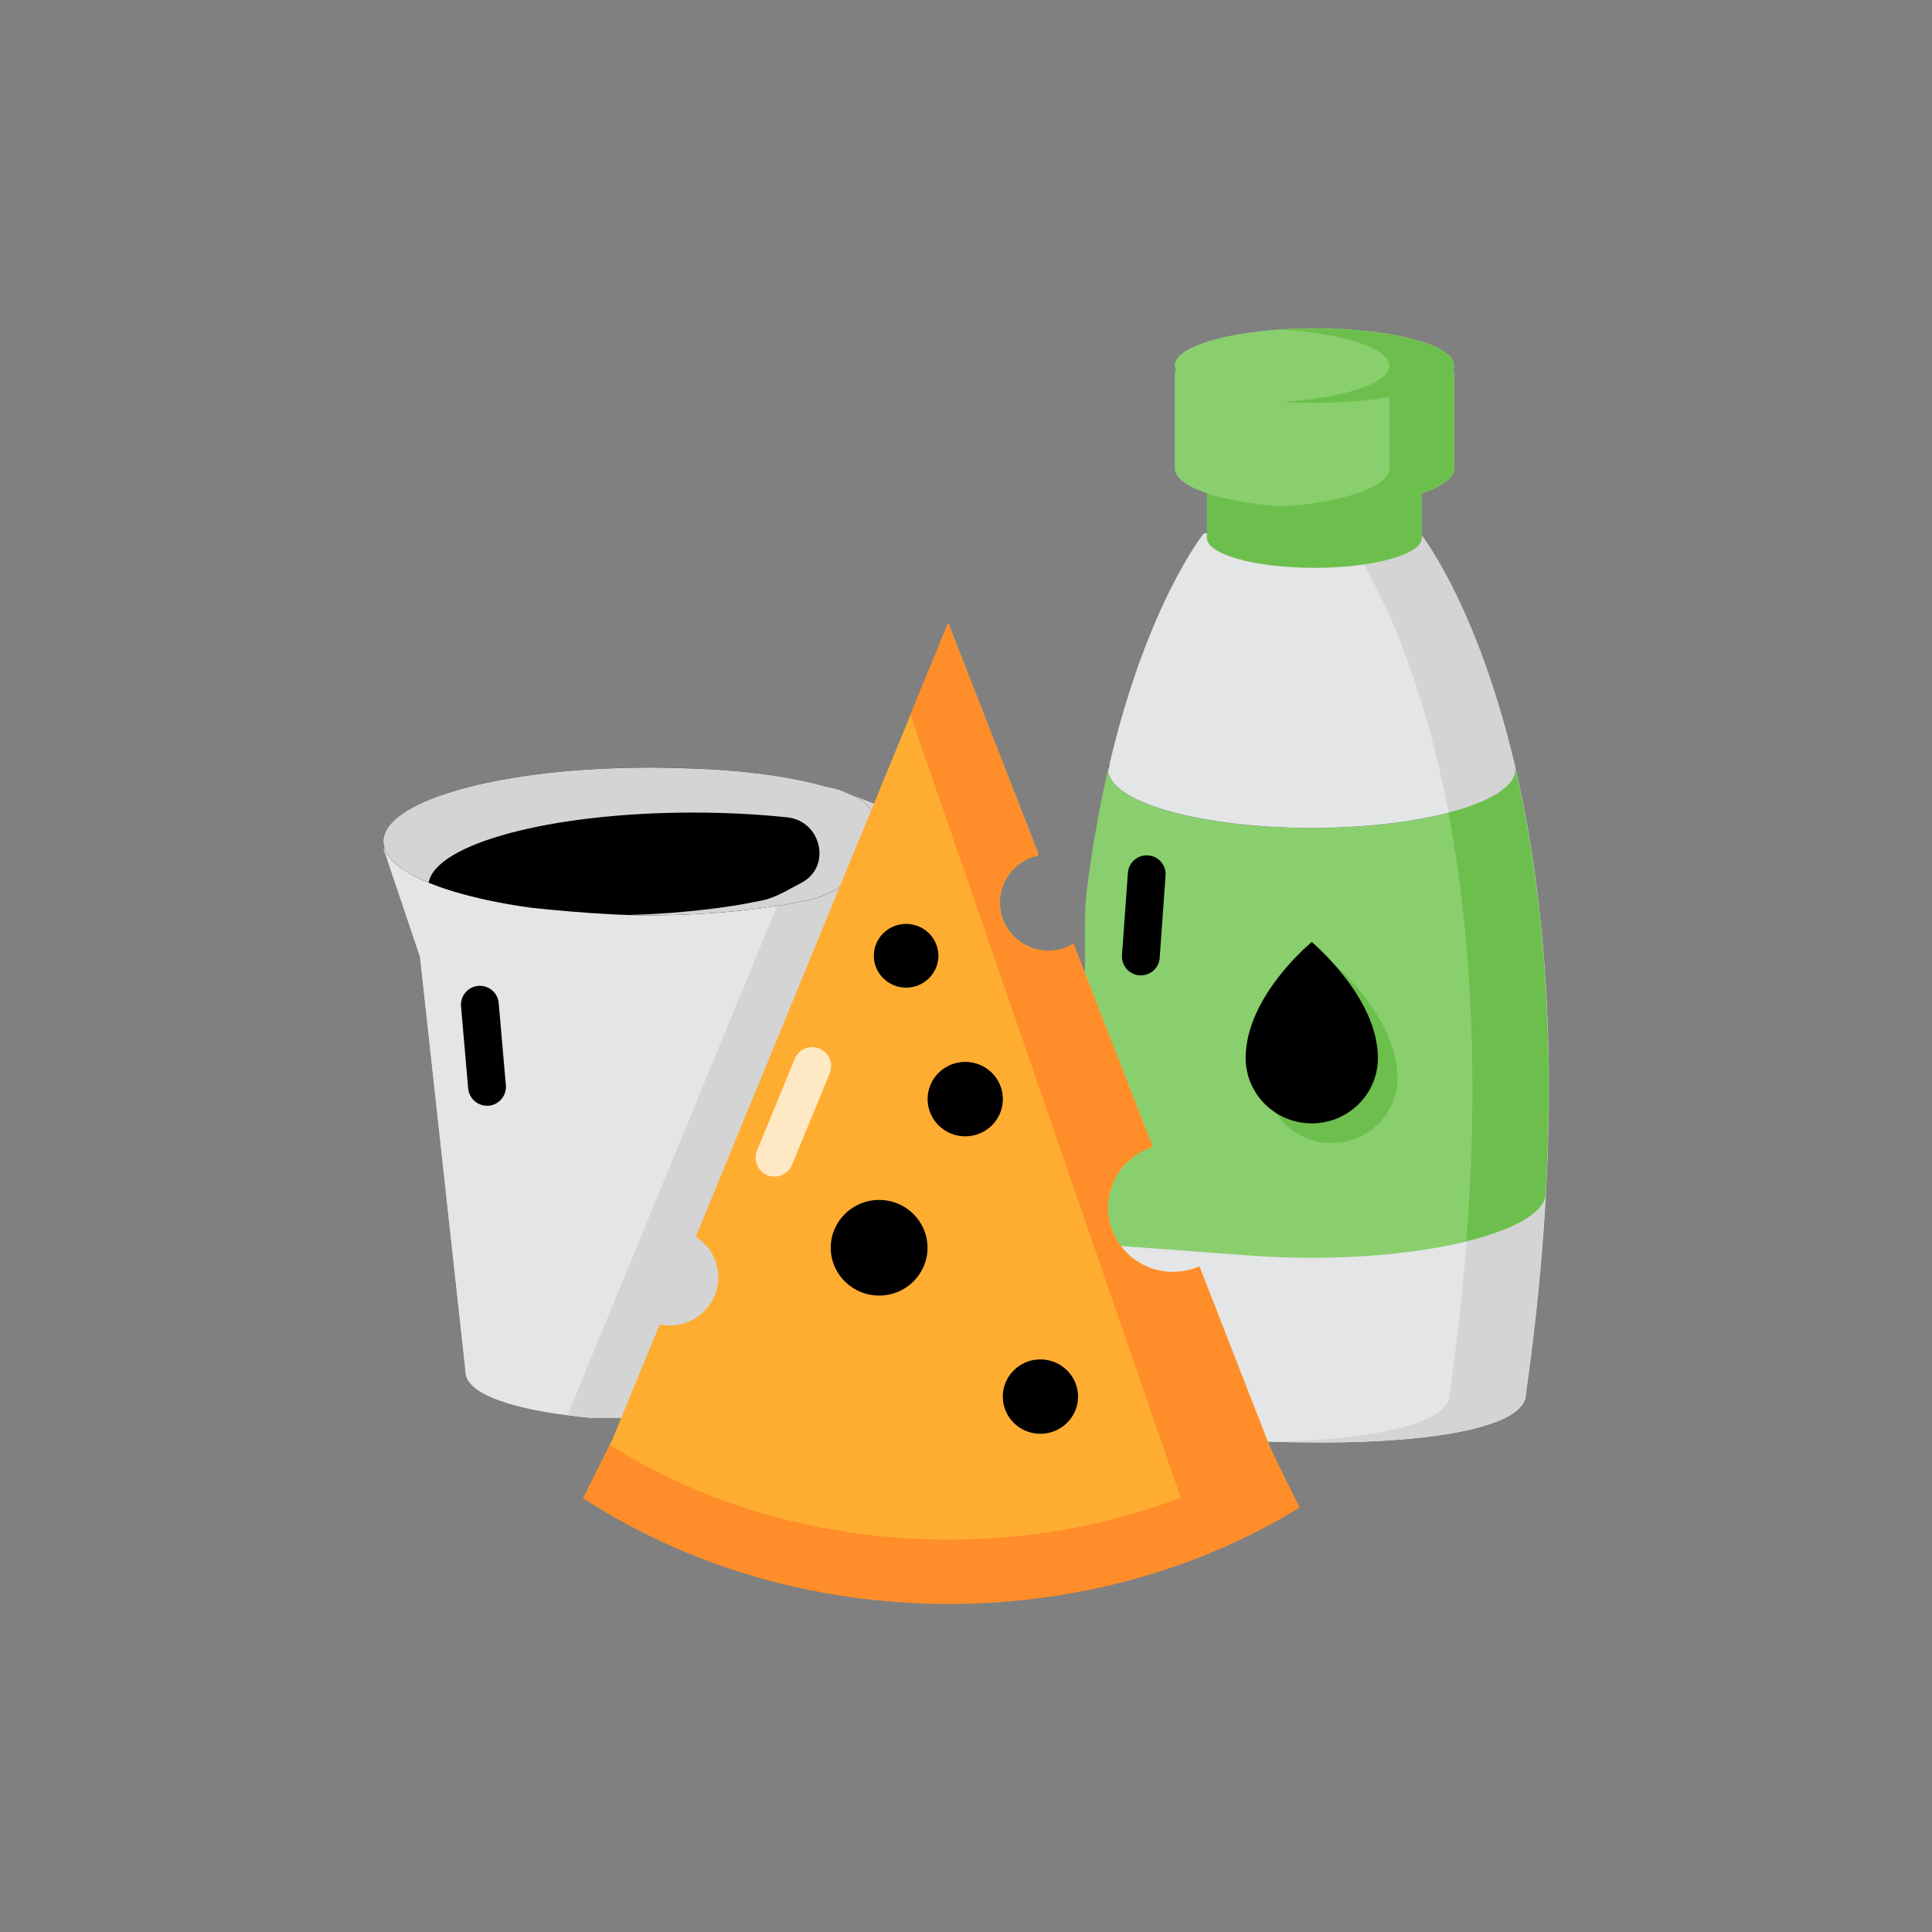<svg width="24" height="24" viewBox="0 0 24 24" fill="none" xmlns="http://www.w3.org/2000/svg">
<rect x="0" y="0" width="24" height="24" fill="#808080" stroke="none"/>
<path d="M10.857 10.543L10.854 10.554L8.676 17.611H7.324C7.23 17.602 7.139 17.592 7.052 17.58C6.293 17.485 5.784 17.294 5.784 17.042L5.218 11.887L4.766 10.543H10.857Z" fill="#E4E5E6"/>
<path d="M10.84 10.601L10.494 11.72L8.676 17.611H7.324C7.23 17.602 7.139 17.592 7.052 17.58C6.293 17.485 5.784 17.294 5.784 17.042L5.218 11.887L5.077 11.468L4.867 10.845L4.766 10.543H10.69L10.84 10.601Z" fill="#E4E5E6"/>
<path d="M11.093 10.075L10.853 10.55L8.675 17.608H7.323C7.229 17.598 7.138 17.589 7.051 17.576L9.655 11.25L9.946 10.539L10.263 9.77C10.321 9.784 10.376 9.799 10.429 9.815L11.093 10.075Z" fill="#D4D4D4"/>
<path d="M10.582 9.878C10.857 9.977 10.985 10.293 10.854 10.554C10.687 10.884 10.376 11.119 10.012 11.188L9.761 11.236C9.727 11.242 9.691 11.247 9.655 11.253C9.179 11.327 8.635 11.371 8.052 11.371C7.445 11.371 6.604 11.277 6.604 11.277C6.292 11.235 6.009 11.178 5.763 11.111C5.219 10.965 4.856 10.765 4.777 10.543C4.766 10.513 4.762 10.482 4.762 10.452C4.762 9.945 6.234 9.535 8.052 9.535C8.904 9.535 9.685 9.605 10.264 9.773C10.367 9.803 10.477 9.84 10.582 9.878Z" fill="black"/>
<path d="M10.904 10.354C10.902 10.421 10.886 10.49 10.854 10.554C10.769 10.718 10.65 10.861 10.506 10.969C10.362 11.078 10.193 11.153 10.012 11.188L9.761 11.236C9.727 11.242 9.691 11.247 9.655 11.253C9.179 11.327 8.635 11.371 8.053 11.371C7.977 11.371 7.898 11.369 7.818 11.366C8.279 11.353 8.713 11.313 9.099 11.253C9.135 11.247 9.171 11.242 9.206 11.236L9.456 11.188C9.639 11.153 9.789 11.051 9.951 10.969C9.954 10.967 9.958 10.965 9.961 10.963C10.333 10.764 10.202 10.199 9.783 10.154C9.419 10.115 9.024 10.094 8.611 10.094C6.849 10.094 5.41 10.48 5.325 10.965C4.968 10.82 4.762 10.641 4.762 10.452C4.762 9.967 6.106 9.571 7.813 9.538C7.891 9.537 7.971 9.535 8.052 9.535C8.117 9.535 8.181 9.535 8.245 9.537C8.297 9.537 8.347 9.538 8.398 9.54C9.113 9.555 9.764 9.629 10.264 9.773C10.268 9.775 10.273 9.776 10.278 9.778C10.329 9.79 10.381 9.804 10.43 9.818L10.581 9.878C10.788 9.951 10.913 10.15 10.904 10.354Z" fill="#D4D4D4"/>
<path d="M6.05 13.736C5.93 13.736 5.827 13.644 5.816 13.522L5.727 12.501C5.716 12.372 5.812 12.258 5.941 12.247C6.07 12.236 6.184 12.331 6.195 12.46L6.284 13.481C6.295 13.61 6.2 13.724 6.071 13.736C6.064 13.736 6.057 13.736 6.05 13.736Z" fill="black"/>
<path d="M18.825 9.557C18.825 9.958 17.692 10.284 16.294 10.284C14.9 10.284 13.769 9.96 13.766 9.559V9.557C13.766 9.523 13.774 9.492 13.789 9.459C13.791 9.459 13.791 9.457 13.791 9.457C14.263 7.479 14.955 6.625 14.955 6.625H17.64C17.64 6.625 18.335 7.484 18.809 9.476C18.809 9.478 18.811 9.478 18.811 9.479C18.814 9.496 18.818 9.515 18.823 9.534C18.823 9.536 18.823 9.536 18.823 9.537C18.825 9.543 18.825 9.551 18.825 9.557Z" fill="#E4E5E6"/>
<path d="M19.238 13.509C19.238 14.625 19.157 15.891 18.953 17.319C18.953 17.718 17.844 17.919 16.428 17.919C16.315 17.919 16.207 17.919 16.104 17.917C16.065 17.916 16.027 17.916 15.99 17.914C15.957 17.914 15.927 17.914 15.896 17.912C14.622 17.883 14.015 17.748 13.729 17.635C13.577 17.576 13.477 17.429 13.477 17.266V11.484C13.477 11.331 13.485 11.177 13.505 11.025C13.575 10.483 13.664 9.995 13.764 9.561C13.768 9.962 14.899 10.286 16.293 10.286C16.946 10.286 17.542 10.215 17.991 10.096C18.503 9.965 18.823 9.772 18.823 9.559C18.823 9.553 18.823 9.545 18.822 9.539C18.853 9.671 18.883 9.807 18.911 9.947C18.924 10.012 18.936 10.077 18.949 10.145C18.975 10.287 19 10.433 19.024 10.583C19.033 10.644 19.043 10.706 19.052 10.771C19.06 10.824 19.068 10.879 19.074 10.933C19.088 11.032 19.101 11.132 19.113 11.234C19.169 11.725 19.21 12.259 19.227 12.838C19.23 12.91 19.232 12.983 19.233 13.055V13.058C19.235 13.132 19.237 13.206 19.237 13.281C19.238 13.356 19.238 13.432 19.238 13.509Z" fill="#89CF6E"/>
<path d="M19.202 14.828C19.16 15.596 19.08 16.426 18.953 17.319C18.953 17.718 17.844 17.919 16.428 17.919C14.785 17.919 14.052 17.762 13.729 17.635C13.577 17.576 13.477 17.429 13.477 17.266V15.445L15.503 15.595C15.752 15.615 16.016 15.625 16.288 15.625C17.875 15.625 19.183 15.268 19.202 14.828Z" fill="#E4E5E6"/>
<path d="M19.241 13.507C19.241 14.623 19.16 15.889 18.956 17.317C18.956 17.716 17.847 17.917 16.43 17.917C16.241 17.917 16.064 17.915 15.898 17.91C17.111 17.874 18.008 17.676 18.008 17.317C18.21 15.89 18.293 14.626 18.293 13.512C18.293 8.603 16.692 6.625 16.692 6.625H17.642C17.642 6.625 19.241 8.601 19.241 13.507Z" fill="#D4D4D4"/>
<path d="M19.238 13.507C19.238 13.925 19.227 14.365 19.202 14.826C19.193 15.063 18.811 15.274 18.213 15.421C18.267 14.74 18.29 14.105 18.29 13.512C18.29 12.155 18.168 11.022 17.991 10.094C18.503 9.963 18.824 9.77 18.824 9.558C18.824 9.551 18.824 9.543 18.822 9.537C18.853 9.669 18.883 9.805 18.911 9.946C18.924 10.01 18.936 10.075 18.949 10.143C18.975 10.285 19 10.431 19.024 10.581C19.033 10.642 19.043 10.705 19.052 10.769C19.06 10.822 19.068 10.877 19.074 10.931C19.088 11.03 19.101 11.13 19.113 11.232C19.169 11.723 19.21 12.257 19.227 12.836C19.23 12.908 19.232 12.981 19.234 13.053V13.056C19.235 13.13 19.237 13.205 19.237 13.279C19.238 13.354 19.238 13.431 19.238 13.507ZM14.992 6.047V6.681C14.992 6.887 15.59 7.054 16.327 7.054C17.065 7.054 17.663 6.887 17.663 6.681V6.047H14.992Z" fill="#6DBF4D"/>
<path d="M16.329 5.002C17.288 5.002 18.065 4.795 18.065 4.54C18.065 4.285 17.288 4.078 16.329 4.078C15.371 4.078 14.594 4.285 14.594 4.54C14.594 4.795 15.371 5.002 16.329 5.002Z" fill="#89CF6E"/>
<path d="M14.594 4.609V5.819C14.594 6.086 15.371 6.303 16.329 6.303C17.288 6.303 18.065 6.086 18.065 5.819V4.609H14.594Z" fill="#89CF6E"/>
<path d="M18.063 4.544C18.063 4.799 17.286 5.005 16.328 5.005C16.19 5.005 16.056 5.001 15.926 4.993C16.691 4.944 17.259 4.761 17.259 4.544C17.259 4.326 16.691 4.143 15.926 4.095C16.056 4.087 16.19 4.082 16.328 4.082C17.286 4.082 18.063 4.289 18.063 4.544Z" fill="#6DBF4D"/>
<path d="M18.063 4.609V5.819C18.063 6.087 17.286 6.304 16.328 6.304C16.19 6.304 16.056 6.299 15.926 6.29C16.691 6.24 17.259 6.047 17.259 5.819V4.609H18.063ZM17.361 13.388C17.361 13.836 16.994 14.2 16.54 14.2C16.087 14.2 15.719 13.836 15.719 13.388C15.719 12.619 16.54 11.947 16.54 11.947C16.54 11.947 17.361 12.632 17.361 13.388Z" fill="#6DBF4D"/>
<path d="M17.117 13.143C17.117 13.591 16.749 13.955 16.295 13.955C15.842 13.955 15.474 13.591 15.474 13.143C15.474 12.374 16.295 11.702 16.295 11.702C16.295 11.702 17.117 12.387 17.117 13.143ZM14.135 12.114C14.016 12.095 13.929 11.988 13.938 11.865L14.011 10.843C14.021 10.714 14.133 10.616 14.262 10.626C14.391 10.635 14.489 10.747 14.479 10.877L14.406 11.899C14.397 12.028 14.285 12.125 14.155 12.116C14.149 12.116 14.142 12.115 14.135 12.114Z" fill="black"/>
<path d="M13.789 9.465C13.781 9.498 13.774 9.529 13.766 9.563C13.766 9.529 13.774 9.498 13.789 9.465Z" fill="black"/>
<path d="M7.596 17.902L7.242 18.611C8.511 19.436 10.084 19.925 11.787 19.925C13.408 19.925 14.91 19.483 16.145 18.729L15.771 17.967L7.596 17.902Z" fill="#FF8D29"/>
<path d="M12.894 10.591L11.78 7.738L8.652 15.342L8.651 15.367C8.815 15.475 8.923 15.658 8.923 15.867C8.923 16.198 8.652 16.466 8.318 16.466C8.276 16.466 8.235 16.462 8.196 16.454L8.19 16.465L7.578 17.953C8.751 18.69 10.205 19.126 11.78 19.126C13.279 19.126 14.668 18.731 15.809 18.059L14.903 15.737L14.887 15.738C14.791 15.778 14.685 15.801 14.573 15.801C14.127 15.801 13.766 15.443 13.766 15.003C13.766 14.652 13.995 14.354 14.314 14.247L14.316 14.234L13.336 11.723L13.323 11.733C13.236 11.782 13.134 11.81 13.026 11.81C12.692 11.81 12.421 11.542 12.421 11.212C12.421 10.927 12.622 10.689 12.892 10.628L12.894 10.591Z" fill="#FFAD31"/>
<path d="M15.806 18.058C15.449 18.27 15.067 18.453 14.667 18.604L11.309 8.877L11.778 7.738L12.891 10.591L12.889 10.629C12.62 10.69 12.418 10.927 12.418 11.212C12.418 11.542 12.689 11.81 13.024 11.81C13.132 11.81 13.233 11.782 13.321 11.733L13.334 11.722L14.313 14.234L14.312 14.246C13.992 14.354 13.764 14.652 13.764 15.002C13.764 15.444 14.125 15.8 14.57 15.8C14.682 15.8 14.787 15.778 14.884 15.738L14.9 15.736L15.806 18.058Z" fill="#FF8D29"/>
<path d="M9.621 14.616C9.592 14.616 9.561 14.611 9.532 14.599C9.412 14.549 9.355 14.412 9.404 14.292L9.873 13.153C9.922 13.034 10.06 12.976 10.179 13.026C10.299 13.075 10.356 13.212 10.307 13.332L9.839 14.471C9.801 14.562 9.714 14.616 9.621 14.616Z" fill="#FFE8C4"/>
<path d="M11.256 12.269C11.477 12.269 11.657 12.091 11.657 11.873C11.657 11.654 11.477 11.477 11.256 11.477C11.035 11.477 10.855 11.654 10.855 11.873C10.855 12.091 11.035 12.269 11.256 12.269Z" fill="black"/>
<path d="M11.991 14.116C12.249 14.116 12.458 13.909 12.458 13.653C12.458 13.398 12.249 13.191 11.991 13.191C11.733 13.191 11.523 13.398 11.523 13.653C11.523 13.909 11.733 14.116 11.991 14.116Z" fill="black"/>
<path d="M10.921 16.094C11.253 16.094 11.522 15.828 11.522 15.5C11.522 15.172 11.253 14.906 10.921 14.906C10.589 14.906 10.32 15.172 10.32 15.5C10.32 15.828 10.589 16.094 10.921 16.094Z" fill="black"/>
<path d="M12.924 17.811C13.182 17.811 13.392 17.604 13.392 17.349C13.392 17.094 13.182 16.887 12.924 16.887C12.666 16.887 12.457 17.094 12.457 17.349C12.457 17.604 12.666 17.811 12.924 17.811Z" fill="black"/>
</svg>
